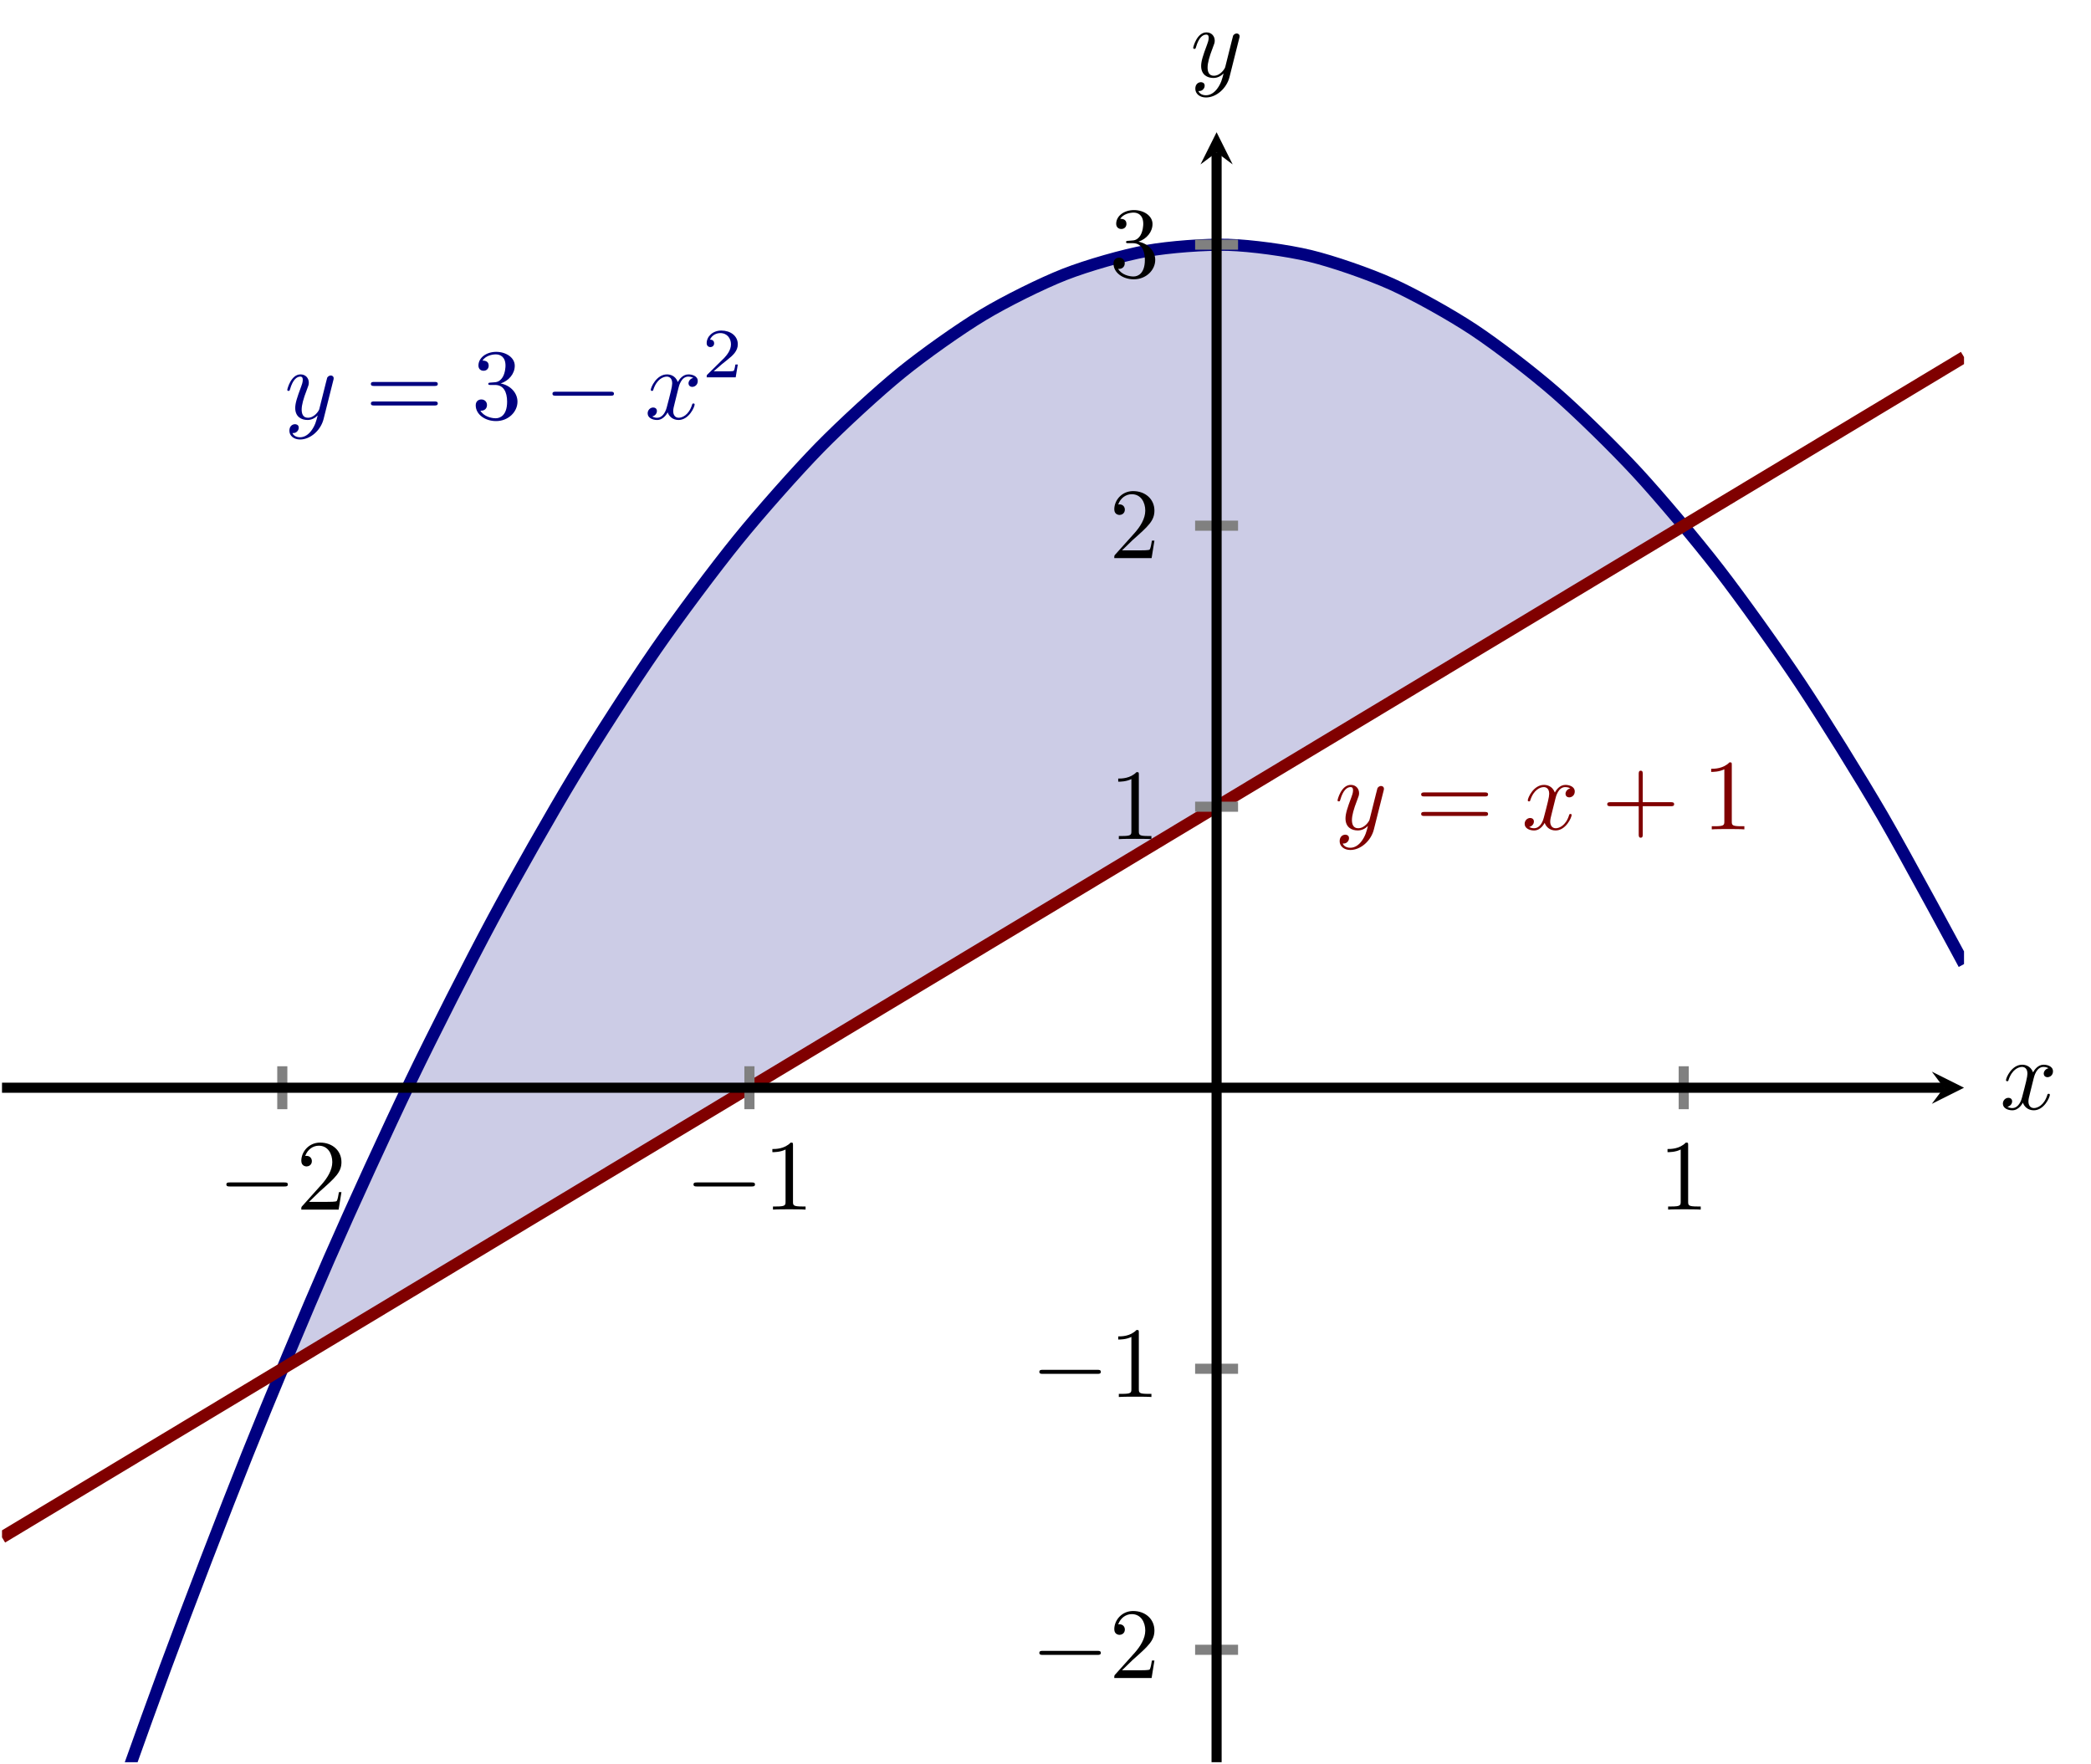 <?xml version="1.0" encoding="UTF-8" standalone="no"?>
<!DOCTYPE svg PUBLIC "-//W3C//DTD SVG 1.1//EN" "http://www.w3.org/Graphics/SVG/1.1/DTD/svg11.dtd">
<svg xmlns="http://www.w3.org/2000/svg" xmlns:xlink="http://www.w3.org/1999/xlink" version="1.1" width="207.043pt" height="174.682pt" viewBox="0 0 207.043 174.682">
<clipPath id="cp0">
<path transform="matrix(1,0,0,-1,.199,174.483)" d="M 0 0 L 194.271 0 L 194.271 161.389 L 0 161.389 Z "/>
</clipPath>
<g clip-path="url(#cp0)">
<path transform="matrix(1,0,0,-1,.199,174.483)" d="M 27.753 38.956 L 33.535 52.434 L 39.317 65.043 L 45.099 76.782 L 50.881 87.651 L 56.662 97.651 L 62.444 106.781 L 68.226 115.042 L 74.008 122.433 L 79.79 128.955 L 85.572 134.607 L 91.354 139.389 L 97.136 143.302 L 102.918 146.346 L 108.699 148.52 L 114.481 149.824 L 120.263 150.259 L 126.045 149.824 L 131.827 148.52 L 137.609 146.346 L 143.391 143.302 L 149.173 139.389 L 154.954 134.607 L 160.736 128.955 L 166.518 122.433 L 160.736 118.955 L 154.954 115.477 L 149.173 111.998 L 143.391 108.52 L 137.609 105.042 L 131.827 101.564 L 126.045 98.086 L 120.263 94.607 L 114.481 91.129 L 108.699 87.651 L 102.918 84.173 L 97.136 80.695 L 91.354 77.216 L 85.572 73.738 L 79.79 70.26 L 74.008 66.782 L 68.226 63.303 L 62.444 59.825 L 56.662 56.347 L 50.881 52.869 L 45.099 49.391 L 39.317 45.912 L 33.535 42.434 L 27.753 38.956 Z " fill="#cccce6"/>
</g>
<clipPath id="cp1">
<path transform="matrix(1,0,0,-1,.199,174.483)" d="M 0 0 L 194.271 0 L 194.271 161.389 L 0 161.389 Z "/>
</clipPath>
<g clip-path="url(#cp1)">
<path transform="matrix(1,0,0,-1,.199,174.483)" stroke-width="1.196" stroke-linecap="butt" stroke-miterlimit="10" stroke-linejoin="miter" fill="none" stroke="#000080" d="M 0 -37.843 C 0 -37.843 5.848 -19.927 8.095 -13.374 C 10.341 -6.82 13.943 3.31 16.189 9.391 C 18.435 15.472 22.038 24.844 24.284 30.452 C 26.53 36.06 30.132 44.673 32.379 49.808 C 34.625 54.943 38.227 62.798 40.473 67.46 C 42.719 72.122 46.322 79.219 48.568 83.408 C 50.814 87.596 54.416 93.935 56.662 97.651 C 58.909 101.367 62.511 106.947 64.757 110.19 C 67.003 113.433 70.605 118.254 72.852 121.024 C 75.098 123.794 78.7 127.858 80.946 130.155 C 83.193 132.452 86.795 135.756 89.041 137.581 C 91.287 139.405 94.889 141.951 97.136 143.302 C 99.382 144.654 102.984 146.441 105.23 147.32 C 107.476 148.198 111.079 149.227 113.325 149.633 C 115.571 150.038 119.173 150.309 121.42 150.241 C 123.666 150.174 127.268 149.686 129.514 149.146 C 131.76 148.605 135.363 147.359 137.609 146.346 C 139.855 145.332 143.457 143.328 145.703 141.841 C 147.95 140.355 151.552 137.592 153.798 135.633 C 156.044 133.674 159.646 130.152 161.893 127.72 C 164.139 125.288 167.741 121.008 169.987 118.103 C 172.234 115.198 175.836 110.159 178.082 106.781 C 180.328 103.403 183.93 97.606 186.177 93.755 C 188.423 89.904 194.271 79.025 194.271 79.025 "/>
<path transform="matrix(1,0,0,-1,.199,174.483)" stroke-width="1.196" stroke-linecap="butt" stroke-miterlimit="10" stroke-linejoin="miter" fill="none" stroke="#800000" d="M 0 22.261 C 0 22.261 5.848 25.779 8.095 27.13 C 10.341 28.481 13.943 30.648 16.189 32 C 18.435 33.351 22.038 35.518 24.284 36.869 C 26.53 38.22 30.132 40.387 32.379 41.739 C 34.625 43.09 38.227 45.257 40.473 46.608 C 42.719 47.959 46.322 50.126 48.568 51.478 C 50.814 52.829 54.416 54.996 56.662 56.347 C 58.909 57.698 62.511 59.865 64.757 61.217 C 67.003 62.568 70.605 64.735 72.852 66.086 C 75.098 67.437 78.7 69.604 80.946 70.956 C 83.193 72.307 86.795 74.474 89.041 75.825 C 91.287 77.176 94.889 79.343 97.136 80.695 C 99.382 82.046 102.984 84.213 105.23 85.564 C 107.476 86.915 111.079 89.082 113.325 90.434 C 115.571 91.785 119.173 93.952 121.42 95.303 C 123.666 96.654 127.268 98.821 129.514 100.173 C 131.76 101.524 135.363 103.691 137.609 105.042 C 139.855 106.393 143.457 108.56 145.703 109.912 C 147.95 111.263 151.552 113.43 153.798 114.781 C 156.044 116.132 159.646 118.299 161.893 119.651 C 164.139 121.002 167.741 123.169 169.987 124.52 C 172.234 125.871 175.836 128.038 178.082 129.389 C 180.328 130.741 183.93 132.908 186.177 134.259 C 188.423 135.61 194.271 139.129 194.271 139.129 "/>
<symbol id="font_2_2">
<path d="M .457 .586 C .461 .6 .461 .602 .461 .609 C .461 .627 .447 .636 .432 .636 C .422 .636 .406 .63 .397 .615 C .395 .61 .387 .579 .383 .561 C .376 .535 .369 .508 .363 .481 L .318 .301 C .314 .286 .271 .216 .205 .216 C .154 .216 .143 .26 .143 .297 C .143 .343 .16 .405 .194 .493 C .21 .534 .214 .545 .214 .565 C .214 .61 .182 .647 .132 .647 C .037 .647 0 .502 0 .493 C 0 .483 .01 .483 .012 .483 C .022 .483 .023 .485 .028 .501 C .055 .595 .095 .625 .129 .625 C .137 .625 .154 .625 .154 .593 C .154 .568 .144 .542 .137 .523 C .097 .417 .079 .36 .079 .313 C .079 .224 .142 .194 .201 .194 C .24 .194 .274 .211 .302 .239 C .289 .187 .277 .138 .237 .085 C .211 .051 .173 .022 .127 .022 C .113 .022 .068 .025 .051 .064 C .067 .064 .08 .064 .094 .076 C .104 .085 .114 .098 .114 .117 C .114 .148 .087 .152 .077 .152 C .054 .152 .021 .136 .021 .087 C .021 .037 .065 0 .127 0 C .23 0 .333 .091 .361 .204 L .457 .586 Z "/>
</symbol>
<use xlink:href="#font_2_2" transform="matrix(9.963,0,0,-9.963,28.445,43.516)" fill="#000080"/>
<symbol id="font_3_5">
<path d="M .631 .194 C .646 .194 .665 .194 .665 .214 C .665 .234 .646 .234 .632 .234 L .033 .234 C .019 .234 0 .234 0 .214 C 0 .194 .019 .194 .034 .194 L .631 .194 M .632 0 C .646 0 .665 0 .665 .02 C .665 .04 .646 .04 .631 .04 L .034 .04 C .019 .04 0 .04 0 .02 C 0 0 .019 0 .033 0 L .632 0 Z "/>
</symbol>
<symbol id="font_3_4">
<path d="M .248 .374 C .33 .401 .388 .471 .388 .55 C .388 .632 .3 .688 .204 .688 C .103 .688 .027 .628 .027 .552 C .027 .519 .049 .5 .078 .5 C .109 .5 .129 .522 .129 .551 C .129 .601 .082 .601 .067 .601 C .098 .65 .164 .663 .2 .663 C .241 .663 .296 .641 .296 .551 C .296 .539 .294 .481 .268 .437 C .238 .389 .204 .386 .179 .385 C .171 .384 .147 .382 .14 .382 C .132 .381 .125 .38 .125 .37 C .125 .359 .132 .359 .149 .359 L .193 .359 C .275 .359 .312 .291 .312 .193 C .312 .057 .243 .028 .199 .028 C .156 .028 .081 .045 .046 .104 C .081 .099 .112 .121 .112 .159 C .112 .195 .085 .215 .056 .215 C .032 .215 0 .201 0 .157 C 0 .066 .093 0 .202 0 C .324 0 .415 .091 .415 .193 C .415 .275 .352 .353 .248 .374 Z "/>
</symbol>
<use xlink:href="#font_3_5" transform="matrix(9.963,0,0,-9.963,36.723,40.149)" fill="#000080"/>
<use xlink:href="#font_3_4" transform="matrix(9.963,0,0,-9.963,47.104,41.693)" fill="#000080"/>
<symbol id="font_4_1">
<path d="M .576 0 C .593 0 .611 0 .611 .02 C .611 .04 .593 .04 .576 .04 L .035 .04 C .018 .04 0 .04 0 .02 C 0 0 .018 0 .035 0 L .576 0 Z "/>
</symbol>
<use xlink:href="#font_4_1" transform="matrix(9.963,0,0,-9.963,54.703,39.183)" fill="#000080"/>
<symbol id="font_2_1">
<path d="M .305 .313 C .311 .339 .334 .431 .404 .431 C .409 .431 .433 .431 .454 .418 C .426 .413 .406 .388 .406 .364 C .406 .348 .417 .329 .444 .329 C .466 .329 .498 .347 .498 .387 C .498 .439 .439 .453 .405 .453 C .347 .453 .312 .4 .3 .377 C .275 .443 .221 .453 .192 .453 C .088 .453 .031 .324 .031 .299 C .031 .289 .041 .289 .043 .289 C .051 .289 .054 .291 .056 .3 C .09 .406 .156 .431 .19 .431 C .209 .431 .244 .422 .244 .364 C .244 .333 .227 .266 .19 .126 C .174 .064 .139 .022 .095 .022 C .089 .022 .066 .022 .045 .035 C .07 .04 .092 .061 .092 .089 C .092 .116 .07 .124 .055 .124 C .025 .124 0 .098 0 .066 C 0 .02 .05 0 .094 0 C .16 0 .196 .07 .199 .076 C .211 .039 .247 0 .307 0 C .41 0 .467 .129 .467 .154 C .467 .164 .458 .164 .455 .164 C .446 .164 .444 .16 .442 .153 C .409 .046 .341 .022 .309 .022 C .27 .022 .254 .054 .254 .088 C .254 .11 .26 .132 .271 .176 L .305 .313 Z "/>
</symbol>
<use xlink:href="#font_2_1" transform="matrix(9.963,0,0,-9.963,64.128,41.584)" fill="#000080"/>
<symbol id="font_5_1">
<path d="M .442 .182 L .408 .182 C .405 .16 .395 .101 .382 .091 C .374 .085 .297 .085 .283 .085 L .099 .085 C .204 .178 .239 .206 .299 .253 C .373 .312 .442 .374 .442 .469 C .442 .59 .336 .664 .208 .664 C .084 .664 0 .577 0 .485 C 0 .434 .043 .429 .053 .429 C .077 .429 .106 .446 .106 .482 C .106 .5 .099 .535 .047 .535 C .078 .606 .146 .628 .193 .628 C .293 .628 .345 .55 .345 .469 C .345 .382 .283 .313 .251 .277 L .01 .039 C 0 .03 0 .028 0 0 L .412 0 L .442 .182 Z "/>
</symbol>
<use xlink:href="#font_5_1" transform="matrix(6.974,0,0,-6.974,69.972,37.36)" fill="#000080"/>
<use xlink:href="#font_2_2" transform="matrix(9.963,0,0,-9.963,132.439,84.16)" fill="#800000"/>
<use xlink:href="#font_3_5" transform="matrix(9.963,0,0,-9.963,140.718,80.793)" fill="#800000"/>
<use xlink:href="#font_2_1" transform="matrix(9.963,0,0,-9.963,150.965,82.228)" fill="#800000"/>
<symbol id="font_3_1">
<path d="M .353 .313 L .632 .313 C .646 .313 .665 .313 .665 .333 C .665 .353 .646 .353 .632 .353 L .353 .353 L .353 .633 C .353 .647 .353 .666 .333 .666 C .313 .666 .313 .647 .313 .633 L .313 .353 L .033 .353 C .019 .353 0 .353 0 .333 C 0 .313 .019 .313 .033 .313 L .313 .313 L .313 .033 C .313 .019 .313 0 .333 0 C .353 0 .353 .019 .353 .033 L .353 .313 Z "/>
</symbol>
<symbol id="font_3_2">
<path d="M .205 .64 C .205 .664 .205 .666 .182 .666 C .12 .602 .032 .602 0 .602 L 0 .571 C .02 .571 .079 .571 .131 .597 L .131 .079 C .131 .043 .128 .031 .038 .031 L .006 .031 L .006 0 C .041 .003 .128 .003 .168 .003 C .208 .003 .295 .003 .33 0 L .33 .031 L .298 .031 C .208 .031 .205 .042 .205 .079 L .205 .64 Z "/>
</symbol>
<use xlink:href="#font_3_1" transform="matrix(9.963,0,0,-9.963,159.142,82.945)" fill="#800000"/>
<use xlink:href="#font_3_2" transform="matrix(9.963,0,0,-9.963,169.433,82.118)" fill="#800000"/>
</g>
<use xlink:href="#font_4_1" transform="matrix(9.963,0,0,-9.963,22.414,117.477)"/>
<symbol id="font_3_3">
<path d="M .077 .077 L .183 .18 C .339 .318 .399 .372 .399 .472 C .399 .586 .309 .666 .187 .666 C .074 .666 0 .574 0 .485 C 0 .429 .05 .429 .053 .429 C .07 .429 .105 .441 .105 .482 C .105 .508 .087 .534 .052 .534 C .044 .534 .042 .534 .039 .533 C .062 .598 .116 .635 .174 .635 C .265 .635 .308 .554 .308 .472 C .308 .392 .258 .313 .203 .251 L .011 .037 C 0 .026 0 .024 0 0 L .371 0 L .399 .174 L .374 .174 C .369 .144 .362 .1 .352 .085 C .345 .077 .279 .077 .257 .077 L .077 .077 Z "/>
</symbol>
<use xlink:href="#font_3_3" transform="matrix(9.963,0,0,-9.963,29.834,119.768)"/>
<use xlink:href="#font_4_1" transform="matrix(9.963,0,0,-9.963,68.668,117.477)"/>
<use xlink:href="#font_3_2" transform="matrix(9.963,0,0,-9.963,76.477,119.768)"/>
<use xlink:href="#font_3_2" transform="matrix(9.963,0,0,-9.963,165.112,119.768)"/>
<use xlink:href="#font_4_1" transform="matrix(9.963,0,0,-9.963,102.912,163.857)"/>
<use xlink:href="#font_3_3" transform="matrix(9.963,0,0,-9.963,110.332,166.148)"/>
<use xlink:href="#font_4_1" transform="matrix(9.963,0,0,-9.963,102.912,136.031)"/>
<use xlink:href="#font_3_2" transform="matrix(9.963,0,0,-9.963,110.721,138.322)"/>
<use xlink:href="#font_3_2" transform="matrix(9.963,0,0,-9.963,110.721,83.087)"/>
<use xlink:href="#font_3_3" transform="matrix(9.963,0,0,-9.963,110.332,55.261)"/>
<use xlink:href="#font_3_4" transform="matrix(9.963,0,0,-9.963,110.252,27.655)"/>
<use xlink:href="#font_2_1" transform="matrix(9.963,0,0,-9.963,198.317,109.935)"/>
<use xlink:href="#font_2_2" transform="matrix(9.963,0,0,-9.963,118.146,9.652)"/>
<path transform="matrix(1,0,0,-1,.199,174.483)" stroke-width="1" stroke-linecap="butt" stroke-miterlimit="10" stroke-linejoin="miter" fill="none" stroke="#808080" d="M 27.753 64.656 L 27.753 68.908 M 74.008 64.656 L 74.008 68.908 M 166.518 64.656 L 166.518 68.908 "/>
<path transform="matrix(1,0,0,-1,.199,174.483)" stroke-width="1" stroke-linecap="butt" stroke-miterlimit="10" stroke-linejoin="miter" fill="none" stroke="#808080" d="M 118.137 11.13 L 122.389 11.13 M 118.137 38.956 L 122.389 38.956 M 118.137 94.607 L 122.389 94.607 M 118.137 122.433 L 122.389 122.433 M 118.137 150.259 L 122.389 150.259 "/>
<path transform="matrix(1,0,0,-1,.199,174.483)" stroke-width="1" stroke-linecap="butt" stroke-miterlimit="10" stroke-linejoin="miter" fill="none" stroke="#000000" d="M 0 66.782 L 192.279 66.782 "/>
<path transform="matrix(1,0,0,-1,192.478,107.701)" d="M 1.993 0 L -1.196 1.594 L 0 0 L -1.196 -1.594 "/>
<path transform="matrix(1,0,0,-1,.199,174.483)" stroke-width="1" stroke-linecap="butt" stroke-miterlimit="10" stroke-linejoin="miter" fill="none" stroke="#000000" d="M 120.263 0 L 120.263 159.397 "/>
<path transform="matrix(0,-1,-1,-0,120.462,15.086)" d="M 1.993 0 L -1.196 1.594 L 0 0 L -1.196 -1.594 "/>
</svg>
